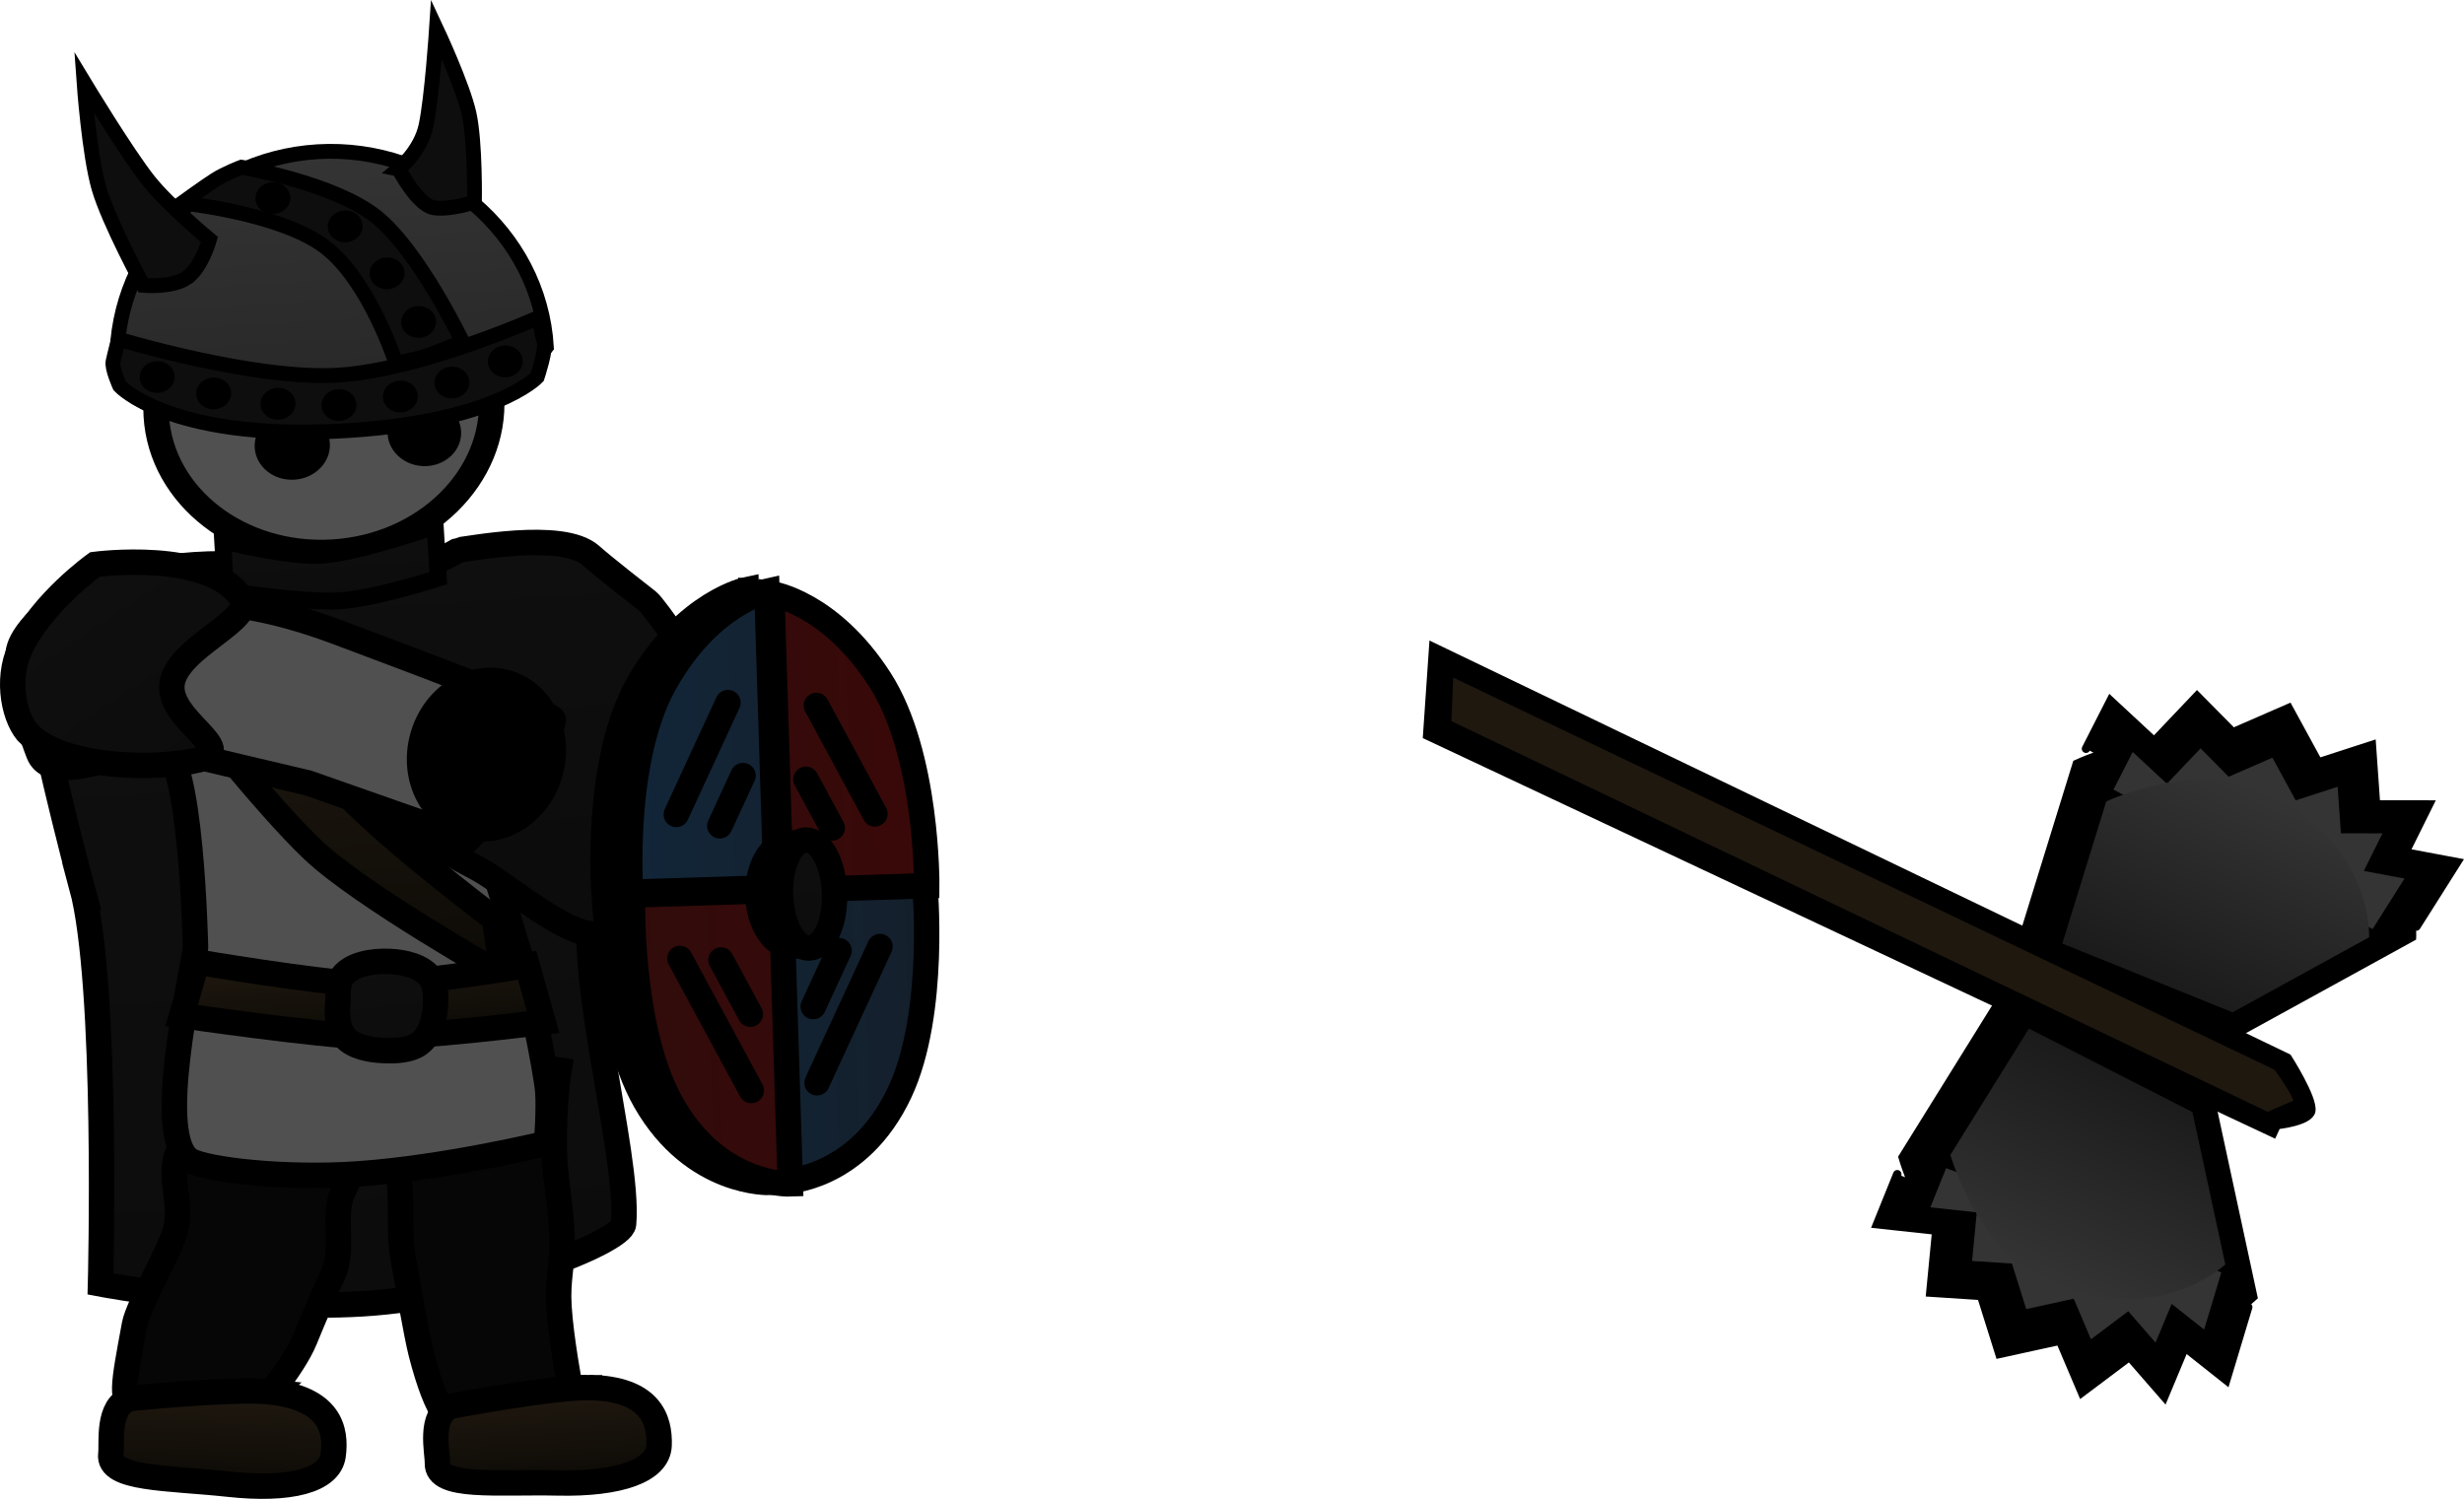 <svg version="1.1" xmlns="http://www.w3.org/2000/svg" xmlns:xlink="http://www.w3.org/1999/xlink" width="145.36" height="88.429" viewBox="0,0,145.36,88.429"><defs><linearGradient x1="237.22" y1="147.137" x2="239.393" y2="184.017" gradientUnits="userSpaceOnUse" id="color-1"><stop offset="0" stop-color="#0f0f0f"/><stop offset="1" stop-color="#0c0c0c"/></linearGradient><linearGradient x1="236.659" y1="146.61" x2="237.757" y2="165.238" gradientUnits="userSpaceOnUse" id="color-2"><stop offset="0" stop-color="#1f180f"/><stop offset="1" stop-color="#0d0b07"/></linearGradient><linearGradient x1="238.119" y1="163.195" x2="238.513" y2="168.456" gradientUnits="userSpaceOnUse" id="color-3"><stop offset="0" stop-color="#1f180f"/><stop offset="1" stop-color="#0d0b07"/></linearGradient><linearGradient x1="239.568" y1="163.854" x2="240.139" y2="169.166" gradientUnits="userSpaceOnUse" id="color-4"><stop offset="0" stop-color="#0f0f0f"/><stop offset="1" stop-color="#0c0c0c"/></linearGradient><linearGradient x1="249.18" y1="189.128" x2="249.484" y2="194.721" gradientUnits="userSpaceOnUse" id="color-5"><stop offset="0" stop-color="#1f180f"/><stop offset="1" stop-color="#0d0b07"/></linearGradient><linearGradient x1="230.311" y1="189.154" x2="230.059" y2="194.755" gradientUnits="userSpaceOnUse" id="color-6"><stop offset="0" stop-color="#1f180f"/><stop offset="1" stop-color="#0d0b07"/></linearGradient><linearGradient x1="237.132" y1="139.813" x2="238.286" y2="159.387" gradientUnits="userSpaceOnUse" id="color-7"><stop offset="0" stop-color="#0f0f0f"/><stop offset="1" stop-color="#0c0c0c"/></linearGradient><linearGradient x1="235.788" y1="116.103" x2="237.246" y2="140.661" gradientUnits="userSpaceOnUse" id="color-8"><stop offset="0" stop-color="#343434"/><stop offset="1" stop-color="#1f1f1f"/></linearGradient><linearGradient x1="236.446" y1="138.557" x2="236.686" y2="142.626" gradientUnits="userSpaceOnUse" id="color-9"><stop offset="0" stop-color="#0f0f0f"/><stop offset="1" stop-color="#0c0c0c"/></linearGradient><linearGradient x1="221.139" y1="142.68" x2="228.135" y2="153.038" gradientUnits="userSpaceOnUse" id="color-10"><stop offset="0" stop-color="#0f0f0f"/><stop offset="1" stop-color="#0c0c0c"/></linearGradient><linearGradient x1="345.676" y1="165.954" x2="351.051" y2="154.003" gradientUnits="userSpaceOnUse" id="color-11"><stop offset="0" stop-color="#1b1b1b"/><stop offset="1" stop-color="#343434"/></linearGradient><linearGradient x1="343.672" y1="171.044" x2="338.171" y2="182.937" gradientUnits="userSpaceOnUse" id="color-12"><stop offset="0" stop-color="#1b1b1b"/><stop offset="1" stop-color="#343434"/></linearGradient><linearGradient x1="254.233" y1="159.705" x2="271.636" y2="159.16" gradientUnits="userSpaceOnUse" id="color-13"><stop offset="0" stop-color="#122639"/><stop offset="1" stop-color="#141f2b"/></linearGradient><linearGradient x1="254.322" y1="159.869" x2="271.725" y2="159.324" gradientUnits="userSpaceOnUse" id="color-14"><stop offset="0" stop-color="#310b0b"/><stop offset="1" stop-color="#3a0909"/></linearGradient><linearGradient x1="263.6" y1="156.868" x2="263.791" y2="162.99" gradientUnits="userSpaceOnUse" id="color-15"><stop offset="0" stop-color="#000000"/><stop offset="1" stop-color="#0c0c0c"/></linearGradient><linearGradient x1="264.583" y1="156.713" x2="264.783" y2="163.084" gradientUnits="userSpaceOnUse" id="color-16"><stop offset="0" stop-color="#0f0f0f"/><stop offset="1" stop-color="#0c0c0c"/></linearGradient></defs><g transform="translate(-217.045,-107.152)"><g data-paper-data="{&quot;isPaintingLayer&quot;:true}" fill-rule="nonzero" stroke-linejoin="miter" stroke-miterlimit="10" stroke-dasharray="" stroke-dashoffset="0" style="mix-blend-mode: normal"><path d="M246.041,130.519c0.283,4.762 -3.915,8.885 -9.376,9.208c-5.462,0.323 -10.119,-3.275 -10.402,-8.037c-0.283,-4.762 3.915,-8.885 9.376,-9.208c5.462,-0.323 10.119,3.275 10.402,8.037z" fill="#505050" stroke="#000000" stroke-width="1.5" stroke-linecap="butt"/><path d="M221.87,159.46c-1.398,-5.159 -2.676,-11.141 -2.676,-11.141l37.977,0.651c0,0 -3.393,4.958 -5.023,10.079c-1.478,4.646 2.059,15.994 1.684,20.316c-0.092,1.065 -8.102,4.272 -15.435,4.71c-7.031,0.42 -15.422,-1.173 -15.422,-1.173c0,0 0.457,-17.675 -1.107,-23.443z" fill="url(#color-1)" stroke="#000000" stroke-width="1.5" stroke-linecap="butt"/><path d="M244.605,191.46c-0.864,0.118 -1.776,-0.82 -2.714,-4.465c-0.287,-1.114 -0.806,-4.228 -1.035,-5.425c-0.296,-1.549 -0.101,-3.187 -0.243,-4.6c-0.314,-3.125 -0.718,-5.453 -0.718,-5.453c0,0 2.768,-1.109 4.993,-1.414c2.225,-0.305 5.135,0.171 5.135,0.171c0,0 -0.329,1.88 -0.275,4.841c0.026,1.425 0.409,3.373 0.451,4.967c0.049,1.836 -0.28,2.457 -0.178,4.152c0.114,1.902 0.657,4.774 0.657,4.774c0,0 -5.548,2.381 -6.073,2.453z" data-paper-data="{&quot;index&quot;:null}" fill="#060606" stroke="#000000" stroke-width="1.5" stroke-linecap="butt"/><path d="M225.016,190.12c-0.899,-0.261 -0.724,-1.113 -0.038,-4.814c0.21,-1.131 2.126,-4.423 2.428,-5.605c0.392,-1.529 -0.404,-3.066 0.079,-4.405c1.069,-2.964 1.698,-5.245 1.698,-5.245c0,0 3.203,0.175 5.519,0.846c2.316,0.671 4.96,2.342 4.96,2.342c0,0 -1.15,1.563 -2.402,4.268c-0.603,1.302 0.111,3.324 -0.55,4.786c-0.761,1.683 -1.029,2.3 -1.676,3.878c-0.726,1.771 -2.983,4.315 -2.983,4.315c0,0 -6.489,-0.207 -7.035,-0.365z" data-paper-data="{&quot;index&quot;:null}" fill="#060606" stroke="#000000" stroke-width="1.5" stroke-linecap="butt"/><path d="M226.515,151.243c-0.538,0.027 -5.547,-6.401 -2.94,-8.143c4.542,-3.035 10.397,-1.926 12.697,-2.062c1.956,-0.116 8.672,-2.251 13.196,0.225c1.96,1.073 -3.728,8.639 -3.766,8.9c-0.703,4.755 0.608,8.718 1.032,10.043c0.127,0.399 0.498,1.804 0.979,3.295c0.425,1.319 1.558,6.841 1.649,8.064c0.08,1.077 -0.073,3.036 -0.073,3.036c0,0 -5.906,1.438 -11.095,1.805c-4.363,0.309 -9.038,-0.249 -9.939,-0.799c-2.122,-1.295 0.048,-10.541 0.324,-12.549c0,0 -0.237,-11.907 -2.063,-11.816z" fill="#505050" stroke="#000000" stroke-width="1.5" stroke-linecap="butt"/><path d="M227.804,148.39l3.737,-1.474c0,0 4.219,5.443 6.807,7.934c2.751,2.647 7.872,6.523 7.872,6.523l0.467,3.33c0,0 -8.336,-4.704 -11.173,-7.398c-2.884,-2.737 -7.709,-8.916 -7.709,-8.916z" fill="url(#color-2)" stroke="#000000" stroke-width="1.5" stroke-linecap="butt"/><path d="M228.673,163.91c0,0 6.995,1.183 9.683,1.288c2.856,0.111 9.788,-1.097 9.788,-1.097l0.944,3.358c0,0 -7.457,0.952 -10.38,0.862c-2.971,-0.092 -10.95,-1.255 -10.95,-1.255z" fill="url(#color-3)" stroke="#000000" stroke-width="1.5" stroke-linecap="butt"/><path d="M236.969,166.37c0.039,-0.496 -0.033,-1.22 0.26,-1.604c0.563,-0.739 1.776,-0.94 2.822,-0.892c0.903,0.042 1.877,0.298 2.358,0.917c0.365,0.47 0.362,1.218 0.313,1.844c-0.062,0.795 -0.332,1.668 -0.98,2.121c-0.535,0.375 -1.383,0.408 -2.102,0.375c-0.822,-0.038 -1.737,-0.226 -2.222,-0.756c-0.452,-0.494 -0.504,-1.305 -0.449,-2.006z" fill="url(#color-4)" stroke="#000000" stroke-width="1.5" stroke-linecap="butt"/><path d="M251.822,189.011c3.599,0.077 4.157,1.891 4.106,3.403c-0.05,1.511 -2.366,2.305 -5.965,2.227c-3.599,-0.077 -7.164,0.345 -7.114,-1.166c0.021,-0.632 -0.529,-2.811 0.815,-3.363c0,0 6.063,-1.145 8.158,-1.101z" data-paper-data="{&quot;index&quot;:null}" fill="url(#color-5)" stroke="#000000" stroke-width="1.5" stroke-linecap="butt"/><path d="M232.951,189.265c3.573,0.387 3.948,2.243 3.748,3.745c-0.2,1.502 -2.582,2.093 -6.155,1.706c-3.573,-0.387 -7.161,-0.274 -6.961,-1.776c0.084,-0.628 -0.247,-2.847 1.144,-3.282c0,0 6.145,-0.619 8.225,-0.394z" data-paper-data="{&quot;index&quot;:null}" fill="url(#color-6)" stroke="#000000" stroke-width="1.5" stroke-linecap="butt"/><path d="M220.128,142.971c1.865,-1.572 6.53,-2.71 10.838,-2.539c2.098,0.083 4.469,1.434 5.703,1.355c4.487,-0.287 7.439,-2.204 7.464,-2.203c0.363,0.011 6.08,-1.17 7.771,0.343c0.726,0.65 2.966,2.402 3.344,2.692c0.47,0.361 3.203,4.445 3.203,4.445c0,0 -1.764,2.208 -1.757,4.05c0.007,1.842 1.79,3.998 1.79,3.998c0,0 -1.733,5.792 -2.621,6.16c-1.46,0.605 -1.992,1.358 -4.196,0.934c-1.91,-0.367 -5.003,-3.066 -6.529,-3.857c-4.731,-2.452 -12.06,-7.501 -14.533,-8.16c-2.421,-0.645 -10.208,4.058 -11.268,1.443c-1.06,-2.614 -1.203,-5.765 -1.203,-5.765c0,0 -0.303,-0.962 1.994,-2.898z" data-paper-data="{&quot;index&quot;:null}" fill="url(#color-7)" stroke="#000000" stroke-width="1.5" stroke-linecap="butt"/><path d="M239.911,132.581c0.049,-1.09 1.059,-1.93 2.256,-1.877c1.198,0.053 2.129,0.98 2.081,2.07c-0.049,1.09 -1.059,1.93 -2.256,1.877c-1.198,-0.053 -2.129,-0.98 -2.081,-2.07z" fill="#000000" stroke="#000000" stroke-width="0" stroke-linecap="butt"/><path d="M232.071,133.566c-0.066,-1.114 0.873,-2.076 2.097,-2.149c1.225,-0.073 2.271,0.772 2.337,1.886c0.066,1.114 -0.873,2.076 -2.097,2.149c-1.225,0.073 -2.271,-0.772 -2.337,-1.886z" fill="#000000" stroke="#000000" stroke-width="0" stroke-linecap="butt"/><g stroke-width="0.875"><path d="M223.964,129.127c-0.403,-6.781 4.891,-12.612 11.824,-13.024c6.933,-0.412 13.089,4.74 13.491,11.521c0,0 -2.432,3.16 -7.819,4.175c-6.969,1.313 -17.32,0.299 -17.496,-2.672z" fill="url(#color-8)" stroke="#000000" stroke-linecap="butt"/><path d="M249.143,127.322c0.134,0.458 -0.407,2.076 -0.407,2.076c0,0 -2.555,2.742 -11.834,3.194c-9.895,0.482 -12.796,-2.67 -12.796,-2.67c0,0 -0.475,-1.046 -0.392,-1.435c0.097,-0.455 0.326,-1.326 0.326,-1.326c0,0 8.051,2.438 12.979,2.122c4.929,-0.316 11.821,-3.411 11.821,-3.411c0,0 0.173,1.011 0.302,1.45z" fill="#0e0e0e" stroke="#000000" stroke-linecap="round"/><path d="M227.781,119.127c0,0 1.363,-0.987 1.955,-1.364c0.604,-0.385 1.549,-0.745 1.549,-0.745c0,0 5.454,0.916 7.968,2.93c2.514,2.014 5.079,7.374 5.079,7.374c0,0 -1.506,0.605 -2.014,0.788c-0.651,0.234 -1.916,0.464 -1.916,0.464c0,0 -1.561,-4.861 -4.187,-6.857c-2.625,-1.996 -8.434,-2.59 -8.434,-2.59z" fill="#0e0e0e" stroke="#000000" stroke-linecap="round"/><path d="M228.069,123.54c-0.875,0.605 -2.578,0.448 -2.578,0.448c0,0 -2.025,-3.722 -2.61,-5.73c-0.578,-1.984 -0.879,-6.247 -0.879,-6.247c0,0 2.543,4.209 3.826,5.816c1.174,1.472 3.575,3.458 3.575,3.458c0,0 -0.459,1.65 -1.334,2.255z" fill="#0e0e0e" stroke="#000000" stroke-linecap="butt"/><path d="M240.565,117.128c0,0 1.291,-1.047 1.612,-2.56c0.351,-1.652 0.618,-5.694 0.618,-5.694c0,0 1.55,3.302 1.921,4.991c0.376,1.71 0.319,5.207 0.319,5.207c0,0 -1.447,0.484 -2.401,0.335c-0.954,-0.149 -2.068,-2.279 -2.068,-2.279z" data-paper-data="{&quot;index&quot;:null}" fill="#0e0e0e" stroke="#000000" stroke-linecap="butt"/><path d="M242.68,129.783c-0.031,-0.516 0.405,-0.962 0.972,-0.996c0.567,-0.034 1.052,0.358 1.083,0.874c0.031,0.516 -0.404,0.962 -0.972,0.996c-0.567,0.034 -1.052,-0.358 -1.083,-0.874z" fill="#000000" stroke="none" stroke-linecap="butt"/><path d="M245.826,128.535c-0.031,-0.516 0.404,-0.962 0.972,-0.996c0.567,-0.034 1.052,0.358 1.083,0.874c0.031,0.516 -0.405,0.962 -0.972,0.996c-0.567,0.034 -1.052,-0.358 -1.083,-0.874z" fill="#000000" stroke="none" stroke-linecap="butt"/><path d="M239.635,130.606c-0.031,-0.516 0.405,-0.962 0.972,-0.996c0.567,-0.034 1.052,0.358 1.083,0.874c0.031,0.516 -0.405,0.962 -0.972,0.996c-0.567,0.034 -1.052,-0.358 -1.083,-0.874z" fill="#000000" stroke="none" stroke-linecap="butt"/><path d="M236.016,131.11c-0.031,-0.516 0.405,-0.962 0.972,-0.996c0.567,-0.034 1.052,0.358 1.083,0.874c0.031,0.516 -0.405,0.962 -0.972,0.996c-0.567,0.034 -1.052,-0.358 -1.083,-0.874z" fill="#000000" stroke="none" stroke-linecap="butt"/><path d="M232.419,131.034c-0.031,-0.516 0.405,-0.962 0.972,-0.996c0.567,-0.034 1.052,0.358 1.083,0.874c0.031,0.516 -0.405,0.962 -0.972,0.996c-0.567,0.034 -1.052,-0.358 -1.083,-0.874z" fill="#000000" stroke="none" stroke-linecap="butt"/><path d="M228.623,130.423c-0.031,-0.516 0.404,-0.962 0.972,-0.996c0.567,-0.034 1.052,0.358 1.083,0.874c0.031,0.516 -0.405,0.962 -0.972,0.996c-0.567,0.034 -1.052,-0.358 -1.083,-0.874z" fill="#000000" stroke="none" stroke-linecap="butt"/><path d="M225.29,129.458c-0.031,-0.516 0.405,-0.962 0.972,-0.996c0.567,-0.034 1.052,0.358 1.083,0.874c0.031,0.516 -0.404,0.962 -0.972,0.996c-0.567,0.034 -1.052,-0.358 -1.083,-0.874z" fill="#000000" stroke="none" stroke-linecap="butt"/><path d="M240.713,126.208c-0.031,-0.516 0.405,-0.962 0.972,-0.996c0.567,-0.034 1.052,0.358 1.083,0.874c0.031,0.516 -0.404,0.962 -0.972,0.996c-0.567,0.034 -1.052,-0.358 -1.083,-0.874z" fill="#000000" stroke="none" stroke-linecap="butt"/><path d="M238.851,123.338c-0.031,-0.516 0.404,-0.962 0.972,-0.996c0.567,-0.034 1.052,0.358 1.083,0.874c0.031,0.516 -0.405,0.962 -0.972,0.996c-0.567,0.034 -1.052,-0.358 -1.083,-0.874z" fill="#000000" stroke="none" stroke-linecap="butt"/><path d="M236.382,120.569c-0.031,-0.516 0.404,-0.962 0.972,-0.996c0.567,-0.034 1.052,0.358 1.083,0.874c0.031,0.516 -0.405,0.962 -0.972,0.996c-0.567,0.034 -1.052,-0.358 -1.083,-0.874z" fill="#000000" stroke="none" stroke-linecap="butt"/><path d="M232.115,118.901c-0.031,-0.516 0.405,-0.962 0.972,-0.996c0.567,-0.034 1.052,0.358 1.083,0.874c0.031,0.516 -0.405,0.962 -0.972,0.996c-0.567,0.034 -1.052,-0.358 -1.083,-0.874z" fill="#000000" stroke="none" stroke-linecap="butt"/></g><path d="M230.357,142.014l-0.174,-2.959c0,0 3.905,0.987 5.87,0.85c2.189,-0.152 6.665,-1.723 6.665,-1.723l0.182,3.082c0,0 -3.821,1.218 -5.812,1.337c-2.174,0.13 -6.731,-0.588 -6.731,-0.588z" fill="url(#color-9)" stroke="#000000" stroke-width="1" stroke-linecap="butt"/><path d="M244.681,156.664l-9.466,-3.321l-8.187,-1.934c0,0 -1.807,-1.507 -2.278,-3.988c-0.324,-1.703 0.958,-3.404 1.677,-3.892c2.285,-1.551 6.959,-0.424 10.582,0.942c3.623,1.366 12.736,4.737 12.679,5.142c-0.306,2.156 -5.006,7.052 -5.006,7.052z" data-paper-data="{&quot;index&quot;:null}" fill="#505050" stroke="#000000" stroke-width="1.5" stroke-linecap="butt"/><path d="M218.825,150.543c-0.936,-0.871 -1.451,-3.261 -0.594,-5.108c1.272,-2.739 4.419,-4.984 4.419,-4.984c0,0 6.703,-0.894 8.635,1.966c0.871,1.29 -3.774,2.891 -4.087,5.056c-0.313,2.165 4.008,3.922 1.554,4.511c-2.454,0.589 -7.816,0.522 -9.927,-1.443z" fill="url(#color-10)" stroke="#000000" stroke-width="1.5" stroke-linecap="butt"/><g stroke="#000000"><g data-paper-data="{&quot;index&quot;:null}" stroke-linecap="round"><path d="M340.106,151.324l1.444,-2.83l2.576,2.391l2.53,-2.664l2.114,2.137l3.291,-1.433l1.751,3.21l3.156,-1.023l0.246,3.501l3.126,0.004l-1.403,2.827l3.059,0.574l-2.401,3.798" data-paper-data="{&quot;index&quot;:null}" fill="#000000" stroke-width="0.5"/><path d="M339.562,152.218c0,0 6.857,-3.201 11.955,-0.764c8.171,3.906 7.819,10.983 7.819,10.983l-10.272,5.644l-12.807,-5.172z" data-paper-data="{&quot;index&quot;:null}" fill="#000000" stroke-width="0.5"/><path d="M349.698,157.191l2.25,-4.206" data-paper-data="{&quot;index&quot;:null}" fill="#000000" stroke-width="0.5"/><path d="M347.76,151.155l-1.452,3.118" data-paper-data="{&quot;index&quot;:null}" fill="#000000" stroke-width="0.5"/><path d="M341.727,153.735l1.133,-2.219l2.02,1.875l1.984,-2.089l1.658,1.676l2.581,-1.124l1.373,2.518l2.475,-0.802l0.193,2.745l2.452,0.003l-1.1,2.217l2.399,0.45l-1.883,2.979" data-paper-data="{&quot;index&quot;:null}" fill="#343434" stroke-width="0"/><path d="M341.3,154.435c0,0 5.377,-2.51 9.376,-0.599c6.408,3.063 6.132,8.613 6.132,8.613l-8.056,4.426l-10.044,-4.056z" data-paper-data="{&quot;index&quot;:null}" fill="url(#color-11)" stroke-width="0"/><path d="M347.729,153.602l-1.139,2.446" data-paper-data="{&quot;index&quot;:null}" fill="#585858" stroke-width="0"/></g><g data-paper-data="{&quot;index&quot;:null}"><g data-paper-data="{&quot;index&quot;:null}" fill="#000000" stroke-width="0.5"><g data-paper-data="{&quot;index&quot;:null}"><path d="M349.673,184.268l-1.295,4.303l-2.439,-1.934l-1.216,2.913l-2.052,-2.358l-2.805,2.109l-1.297,-3.054l-3.572,0.782l-1.075,-3.424l-2.999,-0.195l0.353,-3.657l-3.494,-0.378l1.19,-2.946" stroke-linecap="round"/><g data-paper-data="{&quot;index&quot;:null}"><path d="M351.143,173.999l-49.903,-23.455l0.358,-5.218l50.401,24.24c0,0 1.526,2.384 1.394,3.128c-0.114,0.638 -2.032,0.834 -2.032,0.834z" stroke-linecap="butt"/><path d="M335.199,165.927l12.301,6.281l2.471,11.457c0,0 -5.113,4.905 -13.42,1.295c-5.183,-2.253 -7.26,-9.529 -7.26,-9.529z" stroke-linecap="round"/></g></g><path d="M339.691,179.826l-1.701,4.457" stroke-linecap="round"/><path d="M335.266,179.178l-1.403,3.141" stroke-linecap="round"/><path d="M342.365,185.375l1.272,-3.306" stroke-linecap="round"/></g><path d="M348.089,182.22l-1.015,3.375l-1.913,-1.517l-0.953,2.284l-1.61,-1.85l-2.2,1.654l-1.017,-2.395l-2.801,0.613l-0.843,-2.686l-2.352,-0.153l0.277,-2.868l-2.74,-0.296l0.933,-2.31" fill="#343434" stroke-width="0" stroke-linecap="round"/><path d="M336.739,167.836l9.647,4.926l1.938,8.985c0,0 -4.01,3.847 -10.525,1.015c-4.065,-1.767 -5.694,-7.473 -5.694,-7.473z" fill="url(#color-12)" stroke-width="0" stroke-linecap="round"/><path d="M338.927,182.232l1.334,-3.495" fill="#343434" stroke-width="0" stroke-linecap="round"/><path d="M335.691,180.691l1.1,-2.463" fill="#585858" stroke-width="0" stroke-linecap="round"/><path d="M343.356,180.496l-0.997,2.592" fill="#343434" stroke-width="0" stroke-linecap="round"/><path d="M350.81,173.017l-48.401,-23.168l0.132,-3.11l48.848,23.326c0,0 1.302,1.727 1.222,2.181z" fill="#1f180f" stroke-width="0.5" stroke-linecap="butt"/></g></g><path d="M246.909,147.42c2.082,0.571 3.247,2.939 2.602,5.288c-0.645,2.349 -2.855,3.79 -4.936,3.219c-2.082,-0.571 -3.247,-2.939 -2.602,-5.288c0.645,-2.349 2.855,-3.79 4.936,-3.219z" fill="#000000" stroke="#000000" stroke-width="1.5" stroke-linecap="butt"/><g stroke="#000000" stroke-width="1.5"><g fill="#000000" stroke-linecap="round"><path d="M252.671,159.712l18.068,-0.566c0,0 0.756,7.651 -1.546,12.351c-2.527,5.161 -7.032,5.26 -7.032,5.26l-1.091,-34.816c0,0 -3.551,0.731 -6.302,5.46c-2.673,4.594 -2.097,12.311 -2.097,12.311z"/><path d="M268.001,147.153c-3.042,-4.547 -6.632,-5.055 -6.632,-5.055l1.091,34.816c0,0 -4.502,0.183 -7.348,-4.809c-2.591,-4.547 -2.316,-12.23 -2.316,-12.23l18.068,-0.566c0,0 0.091,-7.738 -2.864,-12.156z" data-paper-data="{&quot;index&quot;:null}"/></g><g stroke-linecap="round"><path d="M254.247,159.788l17.348,-0.544c0,0 0.735,7.652 -1.469,12.349c-2.42,5.157 -6.746,5.251 -6.746,5.251l-1.091,-34.816c0,0 -3.409,0.727 -6.044,5.452c-2.56,4.59 -1.998,12.308 -1.998,12.308z" fill="url(#color-13)"/><path d="M265.02,166.537l1.525,-3.299" fill="none"/><path d="M260.878,152.91l-1.368,2.961" fill="none"/><path d="M268.958,162.995l-3.714,8.037" fill="none"/><path d="M259.991,148.602l-3.049,6.599" fill="none"/><path d="M268.951,147.248c-2.926,-4.551 -6.374,-5.063 -6.374,-5.063l1.091,34.816c0,0 -4.323,0.177 -7.061,-4.818c-2.494,-4.55 -2.239,-12.232 -2.239,-12.232l17.348,-0.544c0,0 0.078,-7.738 -2.765,-12.159z" data-paper-data="{&quot;index&quot;:null}" fill="url(#color-14)"/><path d="M259.581,163.789l1.728,3.197" data-paper-data="{&quot;index&quot;:null}" fill="none"/><path d="M266.141,155.997l-1.551,-2.87" data-paper-data="{&quot;index&quot;:null}" fill="none"/><path d="M257.157,163.699l4.21,7.789" data-paper-data="{&quot;index&quot;:null}" fill="none"/><path d="M265.205,148.773l3.456,6.395" data-paper-data="{&quot;index&quot;:null}" fill="none"/></g><path d="M265.631,159.869c0.053,1.691 -0.771,3.088 -1.84,3.122c-1.069,0.033 -1.979,-1.31 -2.031,-3c-0.053,-1.691 0.771,-3.088 1.84,-3.122c1.069,-0.033 1.979,1.31 2.031,3z" fill="url(#color-15)" stroke-linecap="butt"/><path d="M263.088,159.949c-0.055,-1.76 0.614,-3.208 1.495,-3.236c0.881,-0.028 1.64,1.376 1.695,3.136c0.055,1.76 -0.614,3.208 -1.495,3.236c-0.881,0.028 -1.64,-1.376 -1.695,-3.136z" fill="url(#color-16)" stroke-linecap="butt"/></g></g></g></svg>